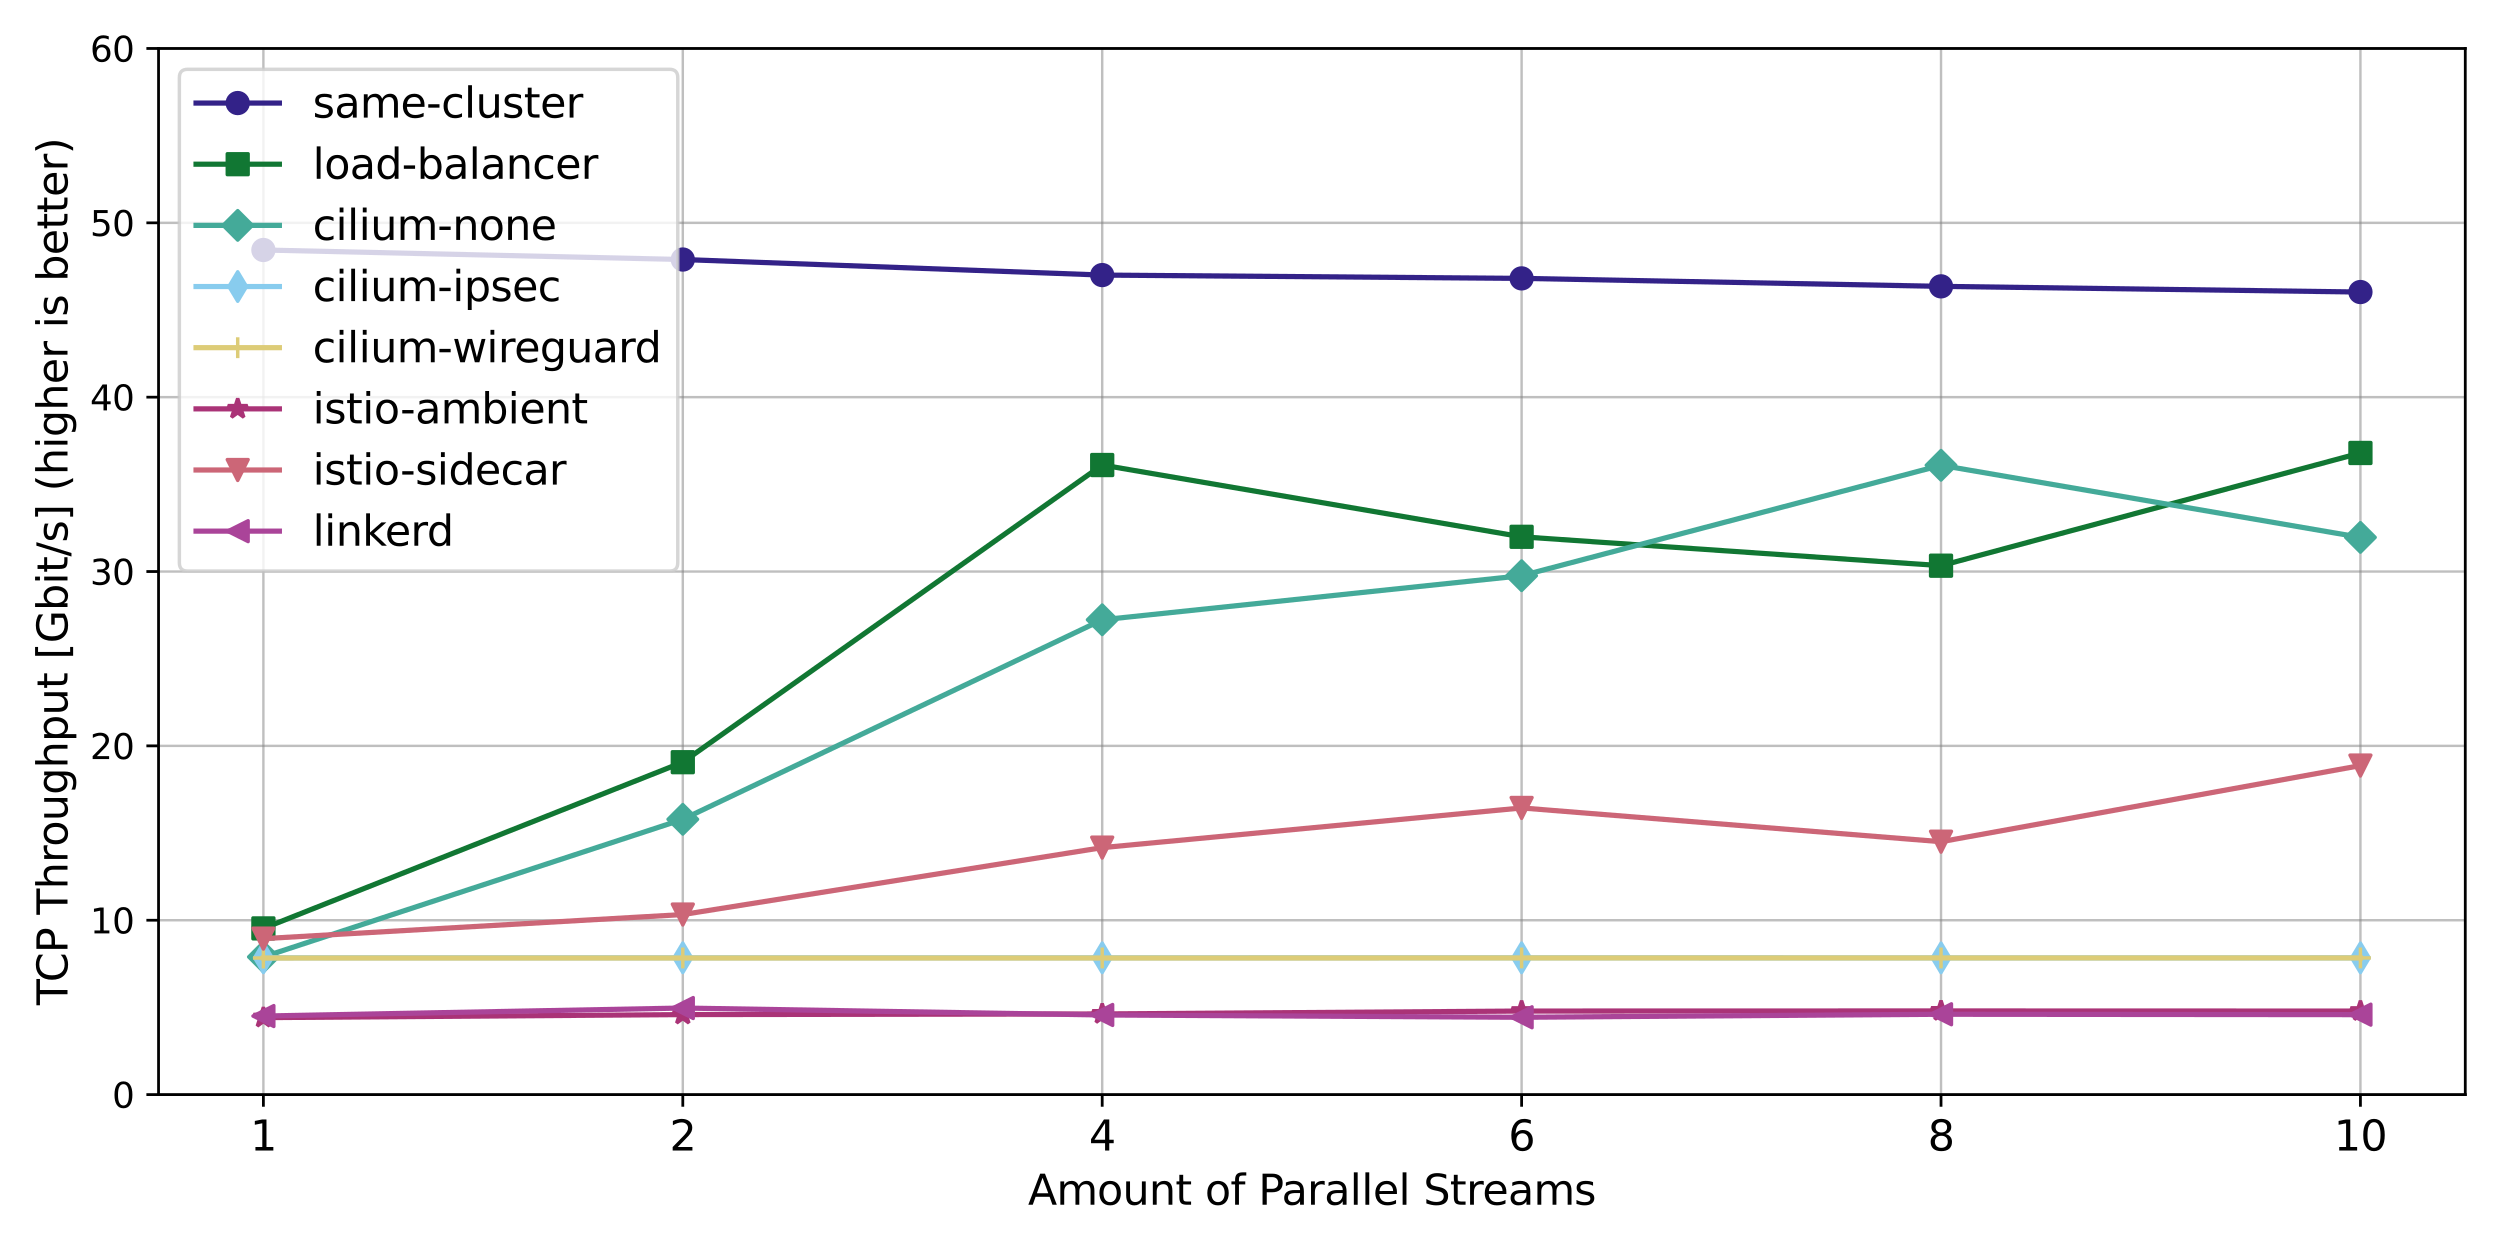 <?xml version="1.0" encoding="utf-8" standalone="no"?>
<!DOCTYPE svg PUBLIC "-//W3C//DTD SVG 1.1//EN"
  "http://www.w3.org/Graphics/SVG/1.1/DTD/svg11.dtd">
<svg xmlns:xlink="http://www.w3.org/1999/xlink" width="720pt" height="360pt" viewBox="0 0 720 360" xmlns="http://www.w3.org/2000/svg" version="1.1">
 <defs>
  <style type="text/css">*{stroke-linejoin: round; stroke-linecap: butt}</style>
 </defs>
 <g id="figure_1">
  <g id="patch_1">
   <path d="M 0 360 
L 720 360 
L 720 0 
L 0 0 
z
" style="fill: #ffffff"/>
  </g>
  <g id="axes_1">
   <g id="patch_2">
    <path d="M 45.66 315.24 
L 710 315.24 
L 710 13.96 
L 45.66 13.96 
z
" style="fill: #ffffff"/>
   </g>
   <g id="matplotlib.axis_1">
    <g id="xtick_1">
     <g id="line2d_1">
      <path d="M 75.857 315.24 
L 75.857 13.96 
" clip-path="url(#p328a8e5297)" style="fill: none; stroke: #808080; stroke-opacity: 0.5; stroke-width: 0.7; stroke-linecap: square"/>
     </g>
     <g id="line2d_2">
      <defs>
       <path id="mda19fbcdad" d="M 0 0 
L 0 3.5 
" style="stroke: #000000; stroke-width: 0.8"/>
      </defs>
      <g>
       <use xlink:href="#mda19fbcdad" x="75.857" y="315.24" style="stroke: #000000; stroke-width: 0.8"/>
      </g>
     </g>
     <g id="text_1">
      <!-- 1 -->
      <g transform="translate(72.04 331.358) scale(0.12 -0.12)">
       <defs>
        <path id="DejaVuSans-31" d="M 794 531 
L 1825 531 
L 1825 4091 
L 703 3866 
L 703 4441 
L 1819 4666 
L 2450 4666 
L 2450 531 
L 3481 531 
L 3481 0 
L 794 0 
L 794 531 
z
" transform="scale(0.016)"/>
       </defs>
       <use xlink:href="#DejaVuSans-31"/>
      </g>
     </g>
    </g>
    <g id="xtick_2">
     <g id="line2d_3">
      <path d="M 196.646 315.24 
L 196.646 13.96 
" clip-path="url(#p328a8e5297)" style="fill: none; stroke: #808080; stroke-opacity: 0.5; stroke-width: 0.7; stroke-linecap: square"/>
     </g>
     <g id="line2d_4">
      <g>
       <use xlink:href="#mda19fbcdad" x="196.646" y="315.24" style="stroke: #000000; stroke-width: 0.8"/>
      </g>
     </g>
     <g id="text_2">
      <!-- 2 -->
      <g transform="translate(192.829 331.358) scale(0.12 -0.12)">
       <defs>
        <path id="DejaVuSans-32" d="M 1228 531 
L 3431 531 
L 3431 0 
L 469 0 
L 469 531 
Q 828 903 1448 1529 
Q 2069 2156 2228 2338 
Q 2531 2678 2651 2914 
Q 2772 3150 2772 3378 
Q 2772 3750 2511 3984 
Q 2250 4219 1831 4219 
Q 1534 4219 1204 4116 
Q 875 4013 500 3803 
L 500 4441 
Q 881 4594 1212 4672 
Q 1544 4750 1819 4750 
Q 2544 4750 2975 4387 
Q 3406 4025 3406 3419 
Q 3406 3131 3298 2873 
Q 3191 2616 2906 2266 
Q 2828 2175 2409 1742 
Q 1991 1309 1228 531 
z
" transform="scale(0.016)"/>
       </defs>
       <use xlink:href="#DejaVuSans-32"/>
      </g>
     </g>
    </g>
    <g id="xtick_3">
     <g id="line2d_5">
      <path d="M 317.435 315.24 
L 317.435 13.96 
" clip-path="url(#p328a8e5297)" style="fill: none; stroke: #808080; stroke-opacity: 0.5; stroke-width: 0.7; stroke-linecap: square"/>
     </g>
     <g id="line2d_6">
      <g>
       <use xlink:href="#mda19fbcdad" x="317.435" y="315.24" style="stroke: #000000; stroke-width: 0.8"/>
      </g>
     </g>
     <g id="text_3">
      <!-- 4 -->
      <g transform="translate(313.618 331.358) scale(0.12 -0.12)">
       <defs>
        <path id="DejaVuSans-34" d="M 2419 4116 
L 825 1625 
L 2419 1625 
L 2419 4116 
z
M 2253 4666 
L 3047 4666 
L 3047 1625 
L 3713 1625 
L 3713 1100 
L 3047 1100 
L 3047 0 
L 2419 0 
L 2419 1100 
L 313 1100 
L 313 1709 
L 2253 4666 
z
" transform="scale(0.016)"/>
       </defs>
       <use xlink:href="#DejaVuSans-34"/>
      </g>
     </g>
    </g>
    <g id="xtick_4">
     <g id="line2d_7">
      <path d="M 438.225 315.24 
L 438.225 13.96 
" clip-path="url(#p328a8e5297)" style="fill: none; stroke: #808080; stroke-opacity: 0.5; stroke-width: 0.7; stroke-linecap: square"/>
     </g>
     <g id="line2d_8">
      <g>
       <use xlink:href="#mda19fbcdad" x="438.225" y="315.24" style="stroke: #000000; stroke-width: 0.8"/>
      </g>
     </g>
     <g id="text_4">
      <!-- 6 -->
      <g transform="translate(434.407 331.358) scale(0.12 -0.12)">
       <defs>
        <path id="DejaVuSans-36" d="M 2113 2584 
Q 1688 2584 1439 2293 
Q 1191 2003 1191 1497 
Q 1191 994 1439 701 
Q 1688 409 2113 409 
Q 2538 409 2786 701 
Q 3034 994 3034 1497 
Q 3034 2003 2786 2293 
Q 2538 2584 2113 2584 
z
M 3366 4563 
L 3366 3988 
Q 3128 4100 2886 4159 
Q 2644 4219 2406 4219 
Q 1781 4219 1451 3797 
Q 1122 3375 1075 2522 
Q 1259 2794 1537 2939 
Q 1816 3084 2150 3084 
Q 2853 3084 3261 2657 
Q 3669 2231 3669 1497 
Q 3669 778 3244 343 
Q 2819 -91 2113 -91 
Q 1303 -91 875 529 
Q 447 1150 447 2328 
Q 447 3434 972 4092 
Q 1497 4750 2381 4750 
Q 2619 4750 2861 4703 
Q 3103 4656 3366 4563 
z
" transform="scale(0.016)"/>
       </defs>
       <use xlink:href="#DejaVuSans-36"/>
      </g>
     </g>
    </g>
    <g id="xtick_5">
     <g id="line2d_9">
      <path d="M 559.014 315.24 
L 559.014 13.96 
" clip-path="url(#p328a8e5297)" style="fill: none; stroke: #808080; stroke-opacity: 0.5; stroke-width: 0.7; stroke-linecap: square"/>
     </g>
     <g id="line2d_10">
      <g>
       <use xlink:href="#mda19fbcdad" x="559.014" y="315.24" style="stroke: #000000; stroke-width: 0.8"/>
      </g>
     </g>
     <g id="text_5">
      <!-- 8 -->
      <g transform="translate(555.196 331.358) scale(0.12 -0.12)">
       <defs>
        <path id="DejaVuSans-38" d="M 2034 2216 
Q 1584 2216 1326 1975 
Q 1069 1734 1069 1313 
Q 1069 891 1326 650 
Q 1584 409 2034 409 
Q 2484 409 2743 651 
Q 3003 894 3003 1313 
Q 3003 1734 2745 1975 
Q 2488 2216 2034 2216 
z
M 1403 2484 
Q 997 2584 770 2862 
Q 544 3141 544 3541 
Q 544 4100 942 4425 
Q 1341 4750 2034 4750 
Q 2731 4750 3128 4425 
Q 3525 4100 3525 3541 
Q 3525 3141 3298 2862 
Q 3072 2584 2669 2484 
Q 3125 2378 3379 2068 
Q 3634 1759 3634 1313 
Q 3634 634 3220 271 
Q 2806 -91 2034 -91 
Q 1263 -91 848 271 
Q 434 634 434 1313 
Q 434 1759 690 2068 
Q 947 2378 1403 2484 
z
M 1172 3481 
Q 1172 3119 1398 2916 
Q 1625 2713 2034 2713 
Q 2441 2713 2670 2916 
Q 2900 3119 2900 3481 
Q 2900 3844 2670 4047 
Q 2441 4250 2034 4250 
Q 1625 4250 1398 4047 
Q 1172 3844 1172 3481 
z
" transform="scale(0.016)"/>
       </defs>
       <use xlink:href="#DejaVuSans-38"/>
      </g>
     </g>
    </g>
    <g id="xtick_6">
     <g id="line2d_11">
      <path d="M 679.803 315.24 
L 679.803 13.96 
" clip-path="url(#p328a8e5297)" style="fill: none; stroke: #808080; stroke-opacity: 0.5; stroke-width: 0.7; stroke-linecap: square"/>
     </g>
     <g id="line2d_12">
      <g>
       <use xlink:href="#mda19fbcdad" x="679.803" y="315.24" style="stroke: #000000; stroke-width: 0.8"/>
      </g>
     </g>
     <g id="text_6">
      <!-- 10 -->
      <g transform="translate(672.168 331.358) scale(0.12 -0.12)">
       <defs>
        <path id="DejaVuSans-30" d="M 2034 4250 
Q 1547 4250 1301 3770 
Q 1056 3291 1056 2328 
Q 1056 1369 1301 889 
Q 1547 409 2034 409 
Q 2525 409 2770 889 
Q 3016 1369 3016 2328 
Q 3016 3291 2770 3770 
Q 2525 4250 2034 4250 
z
M 2034 4750 
Q 2819 4750 3233 4129 
Q 3647 3509 3647 2328 
Q 3647 1150 3233 529 
Q 2819 -91 2034 -91 
Q 1250 -91 836 529 
Q 422 1150 422 2328 
Q 422 3509 836 4129 
Q 1250 4750 2034 4750 
z
" transform="scale(0.016)"/>
       </defs>
       <use xlink:href="#DejaVuSans-31"/>
       <use xlink:href="#DejaVuSans-30" transform="translate(63.623 0)"/>
      </g>
     </g>
    </g>
    <g id="text_7">
     <!-- Amount of Parallel Streams -->
     <g transform="translate(296.057 346.972) scale(0.12 -0.12)">
      <defs>
       <path id="DejaVuSans-41" d="M 2188 4044 
L 1331 1722 
L 3047 1722 
L 2188 4044 
z
M 1831 4666 
L 2547 4666 
L 4325 0 
L 3669 0 
L 3244 1197 
L 1141 1197 
L 716 0 
L 50 0 
L 1831 4666 
z
" transform="scale(0.016)"/>
       <path id="DejaVuSans-6d" d="M 3328 2828 
Q 3544 3216 3844 3400 
Q 4144 3584 4550 3584 
Q 5097 3584 5394 3201 
Q 5691 2819 5691 2113 
L 5691 0 
L 5113 0 
L 5113 2094 
Q 5113 2597 4934 2840 
Q 4756 3084 4391 3084 
Q 3944 3084 3684 2787 
Q 3425 2491 3425 1978 
L 3425 0 
L 2847 0 
L 2847 2094 
Q 2847 2600 2669 2842 
Q 2491 3084 2119 3084 
Q 1678 3084 1418 2786 
Q 1159 2488 1159 1978 
L 1159 0 
L 581 0 
L 581 3500 
L 1159 3500 
L 1159 2956 
Q 1356 3278 1631 3431 
Q 1906 3584 2284 3584 
Q 2666 3584 2933 3390 
Q 3200 3197 3328 2828 
z
" transform="scale(0.016)"/>
       <path id="DejaVuSans-6f" d="M 1959 3097 
Q 1497 3097 1228 2736 
Q 959 2375 959 1747 
Q 959 1119 1226 758 
Q 1494 397 1959 397 
Q 2419 397 2687 759 
Q 2956 1122 2956 1747 
Q 2956 2369 2687 2733 
Q 2419 3097 1959 3097 
z
M 1959 3584 
Q 2709 3584 3137 3096 
Q 3566 2609 3566 1747 
Q 3566 888 3137 398 
Q 2709 -91 1959 -91 
Q 1206 -91 779 398 
Q 353 888 353 1747 
Q 353 2609 779 3096 
Q 1206 3584 1959 3584 
z
" transform="scale(0.016)"/>
       <path id="DejaVuSans-75" d="M 544 1381 
L 544 3500 
L 1119 3500 
L 1119 1403 
Q 1119 906 1312 657 
Q 1506 409 1894 409 
Q 2359 409 2629 706 
Q 2900 1003 2900 1516 
L 2900 3500 
L 3475 3500 
L 3475 0 
L 2900 0 
L 2900 538 
Q 2691 219 2414 64 
Q 2138 -91 1772 -91 
Q 1169 -91 856 284 
Q 544 659 544 1381 
z
M 1991 3584 
L 1991 3584 
z
" transform="scale(0.016)"/>
       <path id="DejaVuSans-6e" d="M 3513 2113 
L 3513 0 
L 2938 0 
L 2938 2094 
Q 2938 2591 2744 2837 
Q 2550 3084 2163 3084 
Q 1697 3084 1428 2787 
Q 1159 2491 1159 1978 
L 1159 0 
L 581 0 
L 581 3500 
L 1159 3500 
L 1159 2956 
Q 1366 3272 1645 3428 
Q 1925 3584 2291 3584 
Q 2894 3584 3203 3211 
Q 3513 2838 3513 2113 
z
" transform="scale(0.016)"/>
       <path id="DejaVuSans-74" d="M 1172 4494 
L 1172 3500 
L 2356 3500 
L 2356 3053 
L 1172 3053 
L 1172 1153 
Q 1172 725 1289 603 
Q 1406 481 1766 481 
L 2356 481 
L 2356 0 
L 1766 0 
Q 1100 0 847 248 
Q 594 497 594 1153 
L 594 3053 
L 172 3053 
L 172 3500 
L 594 3500 
L 594 4494 
L 1172 4494 
z
" transform="scale(0.016)"/>
       <path id="DejaVuSans-20" transform="scale(0.016)"/>
       <path id="DejaVuSans-66" d="M 2375 4863 
L 2375 4384 
L 1825 4384 
Q 1516 4384 1395 4259 
Q 1275 4134 1275 3809 
L 1275 3500 
L 2222 3500 
L 2222 3053 
L 1275 3053 
L 1275 0 
L 697 0 
L 697 3053 
L 147 3053 
L 147 3500 
L 697 3500 
L 697 3744 
Q 697 4328 969 4595 
Q 1241 4863 1831 4863 
L 2375 4863 
z
" transform="scale(0.016)"/>
       <path id="DejaVuSans-50" d="M 1259 4147 
L 1259 2394 
L 2053 2394 
Q 2494 2394 2734 2622 
Q 2975 2850 2975 3272 
Q 2975 3691 2734 3919 
Q 2494 4147 2053 4147 
L 1259 4147 
z
M 628 4666 
L 2053 4666 
Q 2838 4666 3239 4311 
Q 3641 3956 3641 3272 
Q 3641 2581 3239 2228 
Q 2838 1875 2053 1875 
L 1259 1875 
L 1259 0 
L 628 0 
L 628 4666 
z
" transform="scale(0.016)"/>
       <path id="DejaVuSans-61" d="M 2194 1759 
Q 1497 1759 1228 1600 
Q 959 1441 959 1056 
Q 959 750 1161 570 
Q 1363 391 1709 391 
Q 2188 391 2477 730 
Q 2766 1069 2766 1631 
L 2766 1759 
L 2194 1759 
z
M 3341 1997 
L 3341 0 
L 2766 0 
L 2766 531 
Q 2569 213 2275 61 
Q 1981 -91 1556 -91 
Q 1019 -91 701 211 
Q 384 513 384 1019 
Q 384 1609 779 1909 
Q 1175 2209 1959 2209 
L 2766 2209 
L 2766 2266 
Q 2766 2663 2505 2880 
Q 2244 3097 1772 3097 
Q 1472 3097 1187 3025 
Q 903 2953 641 2809 
L 641 3341 
Q 956 3463 1253 3523 
Q 1550 3584 1831 3584 
Q 2591 3584 2966 3190 
Q 3341 2797 3341 1997 
z
" transform="scale(0.016)"/>
       <path id="DejaVuSans-72" d="M 2631 2963 
Q 2534 3019 2420 3045 
Q 2306 3072 2169 3072 
Q 1681 3072 1420 2755 
Q 1159 2438 1159 1844 
L 1159 0 
L 581 0 
L 581 3500 
L 1159 3500 
L 1159 2956 
Q 1341 3275 1631 3429 
Q 1922 3584 2338 3584 
Q 2397 3584 2469 3576 
Q 2541 3569 2628 3553 
L 2631 2963 
z
" transform="scale(0.016)"/>
       <path id="DejaVuSans-6c" d="M 603 4863 
L 1178 4863 
L 1178 0 
L 603 0 
L 603 4863 
z
" transform="scale(0.016)"/>
       <path id="DejaVuSans-65" d="M 3597 1894 
L 3597 1613 
L 953 1613 
Q 991 1019 1311 708 
Q 1631 397 2203 397 
Q 2534 397 2845 478 
Q 3156 559 3463 722 
L 3463 178 
Q 3153 47 2828 -22 
Q 2503 -91 2169 -91 
Q 1331 -91 842 396 
Q 353 884 353 1716 
Q 353 2575 817 3079 
Q 1281 3584 2069 3584 
Q 2775 3584 3186 3129 
Q 3597 2675 3597 1894 
z
M 3022 2063 
Q 3016 2534 2758 2815 
Q 2500 3097 2075 3097 
Q 1594 3097 1305 2825 
Q 1016 2553 972 2059 
L 3022 2063 
z
" transform="scale(0.016)"/>
       <path id="DejaVuSans-53" d="M 3425 4513 
L 3425 3897 
Q 3066 4069 2747 4153 
Q 2428 4238 2131 4238 
Q 1616 4238 1336 4038 
Q 1056 3838 1056 3469 
Q 1056 3159 1242 3001 
Q 1428 2844 1947 2747 
L 2328 2669 
Q 3034 2534 3370 2195 
Q 3706 1856 3706 1288 
Q 3706 609 3251 259 
Q 2797 -91 1919 -91 
Q 1588 -91 1214 -16 
Q 841 59 441 206 
L 441 856 
Q 825 641 1194 531 
Q 1563 422 1919 422 
Q 2459 422 2753 634 
Q 3047 847 3047 1241 
Q 3047 1584 2836 1778 
Q 2625 1972 2144 2069 
L 1759 2144 
Q 1053 2284 737 2584 
Q 422 2884 422 3419 
Q 422 4038 858 4394 
Q 1294 4750 2059 4750 
Q 2388 4750 2728 4690 
Q 3069 4631 3425 4513 
z
" transform="scale(0.016)"/>
       <path id="DejaVuSans-73" d="M 2834 3397 
L 2834 2853 
Q 2591 2978 2328 3040 
Q 2066 3103 1784 3103 
Q 1356 3103 1142 2972 
Q 928 2841 928 2578 
Q 928 2378 1081 2264 
Q 1234 2150 1697 2047 
L 1894 2003 
Q 2506 1872 2764 1633 
Q 3022 1394 3022 966 
Q 3022 478 2636 193 
Q 2250 -91 1575 -91 
Q 1294 -91 989 -36 
Q 684 19 347 128 
L 347 722 
Q 666 556 975 473 
Q 1284 391 1588 391 
Q 1994 391 2212 530 
Q 2431 669 2431 922 
Q 2431 1156 2273 1281 
Q 2116 1406 1581 1522 
L 1381 1569 
Q 847 1681 609 1914 
Q 372 2147 372 2553 
Q 372 3047 722 3315 
Q 1072 3584 1716 3584 
Q 2034 3584 2315 3537 
Q 2597 3491 2834 3397 
z
" transform="scale(0.016)"/>
      </defs>
      <use xlink:href="#DejaVuSans-41"/>
      <use xlink:href="#DejaVuSans-6d" transform="translate(68.408 0)"/>
      <use xlink:href="#DejaVuSans-6f" transform="translate(165.82 0)"/>
      <use xlink:href="#DejaVuSans-75" transform="translate(227.002 0)"/>
      <use xlink:href="#DejaVuSans-6e" transform="translate(290.381 0)"/>
      <use xlink:href="#DejaVuSans-74" transform="translate(353.76 0)"/>
      <use xlink:href="#DejaVuSans-20" transform="translate(392.969 0)"/>
      <use xlink:href="#DejaVuSans-6f" transform="translate(424.756 0)"/>
      <use xlink:href="#DejaVuSans-66" transform="translate(485.938 0)"/>
      <use xlink:href="#DejaVuSans-20" transform="translate(521.143 0)"/>
      <use xlink:href="#DejaVuSans-50" transform="translate(552.93 0)"/>
      <use xlink:href="#DejaVuSans-61" transform="translate(608.732 0)"/>
      <use xlink:href="#DejaVuSans-72" transform="translate(670.012 0)"/>
      <use xlink:href="#DejaVuSans-61" transform="translate(711.125 0)"/>
      <use xlink:href="#DejaVuSans-6c" transform="translate(772.404 0)"/>
      <use xlink:href="#DejaVuSans-6c" transform="translate(800.188 0)"/>
      <use xlink:href="#DejaVuSans-65" transform="translate(827.971 0)"/>
      <use xlink:href="#DejaVuSans-6c" transform="translate(889.494 0)"/>
      <use xlink:href="#DejaVuSans-20" transform="translate(917.277 0)"/>
      <use xlink:href="#DejaVuSans-53" transform="translate(949.064 0)"/>
      <use xlink:href="#DejaVuSans-74" transform="translate(1012.541 0)"/>
      <use xlink:href="#DejaVuSans-72" transform="translate(1051.75 0)"/>
      <use xlink:href="#DejaVuSans-65" transform="translate(1090.613 0)"/>
      <use xlink:href="#DejaVuSans-61" transform="translate(1152.137 0)"/>
      <use xlink:href="#DejaVuSans-6d" transform="translate(1213.416 0)"/>
      <use xlink:href="#DejaVuSans-73" transform="translate(1310.828 0)"/>
     </g>
    </g>
   </g>
   <g id="matplotlib.axis_2">
    <g id="ytick_1">
     <g id="line2d_13">
      <path d="M 45.66 315.24 
L 710 315.24 
" clip-path="url(#p328a8e5297)" style="fill: none; stroke: #808080; stroke-opacity: 0.5; stroke-width: 0.7; stroke-linecap: square"/>
     </g>
     <g id="line2d_14">
      <defs>
       <path id="m0db31128e0" d="M 0 0 
L -3.5 0 
" style="stroke: #000000; stroke-width: 0.8"/>
      </defs>
      <g>
       <use xlink:href="#m0db31128e0" x="45.66" y="315.24" style="stroke: #000000; stroke-width: 0.8"/>
      </g>
     </g>
     <g id="text_8">
      <!-- 0 -->
      <g transform="translate(32.297 319.039) scale(0.1 -0.1)">
       <use xlink:href="#DejaVuSans-30"/>
      </g>
     </g>
    </g>
    <g id="ytick_2">
     <g id="line2d_15">
      <path d="M 45.66 265.027 
L 710 265.027 
" clip-path="url(#p328a8e5297)" style="fill: none; stroke: #808080; stroke-opacity: 0.5; stroke-width: 0.7; stroke-linecap: square"/>
     </g>
     <g id="line2d_16">
      <g>
       <use xlink:href="#m0db31128e0" x="45.66" y="265.027" style="stroke: #000000; stroke-width: 0.8"/>
      </g>
     </g>
     <g id="text_9">
      <!-- 10 -->
      <g transform="translate(25.935 268.826) scale(0.1 -0.1)">
       <use xlink:href="#DejaVuSans-31"/>
       <use xlink:href="#DejaVuSans-30" transform="translate(63.623 0)"/>
      </g>
     </g>
    </g>
    <g id="ytick_3">
     <g id="line2d_17">
      <path d="M 45.66 214.813 
L 710 214.813 
" clip-path="url(#p328a8e5297)" style="fill: none; stroke: #808080; stroke-opacity: 0.5; stroke-width: 0.7; stroke-linecap: square"/>
     </g>
     <g id="line2d_18">
      <g>
       <use xlink:href="#m0db31128e0" x="45.66" y="214.813" style="stroke: #000000; stroke-width: 0.8"/>
      </g>
     </g>
     <g id="text_10">
      <!-- 20 -->
      <g transform="translate(25.935 218.613) scale(0.1 -0.1)">
       <use xlink:href="#DejaVuSans-32"/>
       <use xlink:href="#DejaVuSans-30" transform="translate(63.623 0)"/>
      </g>
     </g>
    </g>
    <g id="ytick_4">
     <g id="line2d_19">
      <path d="M 45.66 164.6 
L 710 164.6 
" clip-path="url(#p328a8e5297)" style="fill: none; stroke: #808080; stroke-opacity: 0.5; stroke-width: 0.7; stroke-linecap: square"/>
     </g>
     <g id="line2d_20">
      <g>
       <use xlink:href="#m0db31128e0" x="45.66" y="164.6" style="stroke: #000000; stroke-width: 0.8"/>
      </g>
     </g>
     <g id="text_11">
      <!-- 30 -->
      <g transform="translate(25.935 168.399) scale(0.1 -0.1)">
       <defs>
        <path id="DejaVuSans-33" d="M 2597 2516 
Q 3050 2419 3304 2112 
Q 3559 1806 3559 1356 
Q 3559 666 3084 287 
Q 2609 -91 1734 -91 
Q 1441 -91 1130 -33 
Q 819 25 488 141 
L 488 750 
Q 750 597 1062 519 
Q 1375 441 1716 441 
Q 2309 441 2620 675 
Q 2931 909 2931 1356 
Q 2931 1769 2642 2001 
Q 2353 2234 1838 2234 
L 1294 2234 
L 1294 2753 
L 1863 2753 
Q 2328 2753 2575 2939 
Q 2822 3125 2822 3475 
Q 2822 3834 2567 4026 
Q 2313 4219 1838 4219 
Q 1578 4219 1281 4162 
Q 984 4106 628 3988 
L 628 4550 
Q 988 4650 1302 4700 
Q 1616 4750 1894 4750 
Q 2613 4750 3031 4423 
Q 3450 4097 3450 3541 
Q 3450 3153 3228 2886 
Q 3006 2619 2597 2516 
z
" transform="scale(0.016)"/>
       </defs>
       <use xlink:href="#DejaVuSans-33"/>
       <use xlink:href="#DejaVuSans-30" transform="translate(63.623 0)"/>
      </g>
     </g>
    </g>
    <g id="ytick_5">
     <g id="line2d_21">
      <path d="M 45.66 114.387 
L 710 114.387 
" clip-path="url(#p328a8e5297)" style="fill: none; stroke: #808080; stroke-opacity: 0.5; stroke-width: 0.7; stroke-linecap: square"/>
     </g>
     <g id="line2d_22">
      <g>
       <use xlink:href="#m0db31128e0" x="45.66" y="114.387" style="stroke: #000000; stroke-width: 0.8"/>
      </g>
     </g>
     <g id="text_12">
      <!-- 40 -->
      <g transform="translate(25.935 118.186) scale(0.1 -0.1)">
       <use xlink:href="#DejaVuSans-34"/>
       <use xlink:href="#DejaVuSans-30" transform="translate(63.623 0)"/>
      </g>
     </g>
    </g>
    <g id="ytick_6">
     <g id="line2d_23">
      <path d="M 45.66 64.173 
L 710 64.173 
" clip-path="url(#p328a8e5297)" style="fill: none; stroke: #808080; stroke-opacity: 0.5; stroke-width: 0.7; stroke-linecap: square"/>
     </g>
     <g id="line2d_24">
      <g>
       <use xlink:href="#m0db31128e0" x="45.66" y="64.173" style="stroke: #000000; stroke-width: 0.8"/>
      </g>
     </g>
     <g id="text_13">
      <!-- 50 -->
      <g transform="translate(25.935 67.973) scale(0.1 -0.1)">
       <defs>
        <path id="DejaVuSans-35" d="M 691 4666 
L 3169 4666 
L 3169 4134 
L 1269 4134 
L 1269 2991 
Q 1406 3038 1543 3061 
Q 1681 3084 1819 3084 
Q 2600 3084 3056 2656 
Q 3513 2228 3513 1497 
Q 3513 744 3044 326 
Q 2575 -91 1722 -91 
Q 1428 -91 1123 -41 
Q 819 9 494 109 
L 494 744 
Q 775 591 1075 516 
Q 1375 441 1709 441 
Q 2250 441 2565 725 
Q 2881 1009 2881 1497 
Q 2881 1984 2565 2268 
Q 2250 2553 1709 2553 
Q 1456 2553 1204 2497 
Q 953 2441 691 2322 
L 691 4666 
z
" transform="scale(0.016)"/>
       </defs>
       <use xlink:href="#DejaVuSans-35"/>
       <use xlink:href="#DejaVuSans-30" transform="translate(63.623 0)"/>
      </g>
     </g>
    </g>
    <g id="ytick_7">
     <g id="line2d_25">
      <path d="M 45.66 13.96 
L 710 13.96 
" clip-path="url(#p328a8e5297)" style="fill: none; stroke: #808080; stroke-opacity: 0.5; stroke-width: 0.7; stroke-linecap: square"/>
     </g>
     <g id="line2d_26">
      <g>
       <use xlink:href="#m0db31128e0" x="45.66" y="13.96" style="stroke: #000000; stroke-width: 0.8"/>
      </g>
     </g>
     <g id="text_14">
      <!-- 60 -->
      <g transform="translate(25.935 17.759) scale(0.1 -0.1)">
       <use xlink:href="#DejaVuSans-36"/>
       <use xlink:href="#DejaVuSans-30" transform="translate(63.623 0)"/>
      </g>
     </g>
    </g>
    <g id="text_15">
     <!-- TCP Throughput [Gbit/s] (higher is better) -->
     <g transform="translate(19.439 289.485) rotate(-90) scale(0.12 -0.12)">
      <defs>
       <path id="DejaVuSans-54" d="M -19 4666 
L 3928 4666 
L 3928 4134 
L 2272 4134 
L 2272 0 
L 1638 0 
L 1638 4134 
L -19 4134 
L -19 4666 
z
" transform="scale(0.016)"/>
       <path id="DejaVuSans-43" d="M 4122 4306 
L 4122 3641 
Q 3803 3938 3442 4084 
Q 3081 4231 2675 4231 
Q 1875 4231 1450 3742 
Q 1025 3253 1025 2328 
Q 1025 1406 1450 917 
Q 1875 428 2675 428 
Q 3081 428 3442 575 
Q 3803 722 4122 1019 
L 4122 359 
Q 3791 134 3420 21 
Q 3050 -91 2638 -91 
Q 1578 -91 968 557 
Q 359 1206 359 2328 
Q 359 3453 968 4101 
Q 1578 4750 2638 4750 
Q 3056 4750 3426 4639 
Q 3797 4528 4122 4306 
z
" transform="scale(0.016)"/>
       <path id="DejaVuSans-68" d="M 3513 2113 
L 3513 0 
L 2938 0 
L 2938 2094 
Q 2938 2591 2744 2837 
Q 2550 3084 2163 3084 
Q 1697 3084 1428 2787 
Q 1159 2491 1159 1978 
L 1159 0 
L 581 0 
L 581 4863 
L 1159 4863 
L 1159 2956 
Q 1366 3272 1645 3428 
Q 1925 3584 2291 3584 
Q 2894 3584 3203 3211 
Q 3513 2838 3513 2113 
z
" transform="scale(0.016)"/>
       <path id="DejaVuSans-67" d="M 2906 1791 
Q 2906 2416 2648 2759 
Q 2391 3103 1925 3103 
Q 1463 3103 1205 2759 
Q 947 2416 947 1791 
Q 947 1169 1205 825 
Q 1463 481 1925 481 
Q 2391 481 2648 825 
Q 2906 1169 2906 1791 
z
M 3481 434 
Q 3481 -459 3084 -895 
Q 2688 -1331 1869 -1331 
Q 1566 -1331 1297 -1286 
Q 1028 -1241 775 -1147 
L 775 -588 
Q 1028 -725 1275 -790 
Q 1522 -856 1778 -856 
Q 2344 -856 2625 -561 
Q 2906 -266 2906 331 
L 2906 616 
Q 2728 306 2450 153 
Q 2172 0 1784 0 
Q 1141 0 747 490 
Q 353 981 353 1791 
Q 353 2603 747 3093 
Q 1141 3584 1784 3584 
Q 2172 3584 2450 3431 
Q 2728 3278 2906 2969 
L 2906 3500 
L 3481 3500 
L 3481 434 
z
" transform="scale(0.016)"/>
       <path id="DejaVuSans-70" d="M 1159 525 
L 1159 -1331 
L 581 -1331 
L 581 3500 
L 1159 3500 
L 1159 2969 
Q 1341 3281 1617 3432 
Q 1894 3584 2278 3584 
Q 2916 3584 3314 3078 
Q 3713 2572 3713 1747 
Q 3713 922 3314 415 
Q 2916 -91 2278 -91 
Q 1894 -91 1617 61 
Q 1341 213 1159 525 
z
M 3116 1747 
Q 3116 2381 2855 2742 
Q 2594 3103 2138 3103 
Q 1681 3103 1420 2742 
Q 1159 2381 1159 1747 
Q 1159 1113 1420 752 
Q 1681 391 2138 391 
Q 2594 391 2855 752 
Q 3116 1113 3116 1747 
z
" transform="scale(0.016)"/>
       <path id="DejaVuSans-5b" d="M 550 4863 
L 1875 4863 
L 1875 4416 
L 1125 4416 
L 1125 -397 
L 1875 -397 
L 1875 -844 
L 550 -844 
L 550 4863 
z
" transform="scale(0.016)"/>
       <path id="DejaVuSans-47" d="M 3809 666 
L 3809 1919 
L 2778 1919 
L 2778 2438 
L 4434 2438 
L 4434 434 
Q 4069 175 3628 42 
Q 3188 -91 2688 -91 
Q 1594 -91 976 548 
Q 359 1188 359 2328 
Q 359 3472 976 4111 
Q 1594 4750 2688 4750 
Q 3144 4750 3555 4637 
Q 3966 4525 4313 4306 
L 4313 3634 
Q 3963 3931 3569 4081 
Q 3175 4231 2741 4231 
Q 1884 4231 1454 3753 
Q 1025 3275 1025 2328 
Q 1025 1384 1454 906 
Q 1884 428 2741 428 
Q 3075 428 3337 486 
Q 3600 544 3809 666 
z
" transform="scale(0.016)"/>
       <path id="DejaVuSans-62" d="M 3116 1747 
Q 3116 2381 2855 2742 
Q 2594 3103 2138 3103 
Q 1681 3103 1420 2742 
Q 1159 2381 1159 1747 
Q 1159 1113 1420 752 
Q 1681 391 2138 391 
Q 2594 391 2855 752 
Q 3116 1113 3116 1747 
z
M 1159 2969 
Q 1341 3281 1617 3432 
Q 1894 3584 2278 3584 
Q 2916 3584 3314 3078 
Q 3713 2572 3713 1747 
Q 3713 922 3314 415 
Q 2916 -91 2278 -91 
Q 1894 -91 1617 61 
Q 1341 213 1159 525 
L 1159 0 
L 581 0 
L 581 4863 
L 1159 4863 
L 1159 2969 
z
" transform="scale(0.016)"/>
       <path id="DejaVuSans-69" d="M 603 3500 
L 1178 3500 
L 1178 0 
L 603 0 
L 603 3500 
z
M 603 4863 
L 1178 4863 
L 1178 4134 
L 603 4134 
L 603 4863 
z
" transform="scale(0.016)"/>
       <path id="DejaVuSans-2f" d="M 1625 4666 
L 2156 4666 
L 531 -594 
L 0 -594 
L 1625 4666 
z
" transform="scale(0.016)"/>
       <path id="DejaVuSans-5d" d="M 1947 4863 
L 1947 -844 
L 622 -844 
L 622 -397 
L 1369 -397 
L 1369 4416 
L 622 4416 
L 622 4863 
L 1947 4863 
z
" transform="scale(0.016)"/>
       <path id="DejaVuSans-28" d="M 1984 4856 
Q 1566 4138 1362 3434 
Q 1159 2731 1159 2009 
Q 1159 1288 1364 580 
Q 1569 -128 1984 -844 
L 1484 -844 
Q 1016 -109 783 600 
Q 550 1309 550 2009 
Q 550 2706 781 3412 
Q 1013 4119 1484 4856 
L 1984 4856 
z
" transform="scale(0.016)"/>
       <path id="DejaVuSans-29" d="M 513 4856 
L 1013 4856 
Q 1481 4119 1714 3412 
Q 1947 2706 1947 2009 
Q 1947 1309 1714 600 
Q 1481 -109 1013 -844 
L 513 -844 
Q 928 -128 1133 580 
Q 1338 1288 1338 2009 
Q 1338 2731 1133 3434 
Q 928 4138 513 4856 
z
" transform="scale(0.016)"/>
      </defs>
      <use xlink:href="#DejaVuSans-54"/>
      <use xlink:href="#DejaVuSans-43" transform="translate(55.209 0)"/>
      <use xlink:href="#DejaVuSans-50" transform="translate(125.033 0)"/>
      <use xlink:href="#DejaVuSans-20" transform="translate(185.336 0)"/>
      <use xlink:href="#DejaVuSans-54" transform="translate(217.123 0)"/>
      <use xlink:href="#DejaVuSans-68" transform="translate(278.207 0)"/>
      <use xlink:href="#DejaVuSans-72" transform="translate(341.586 0)"/>
      <use xlink:href="#DejaVuSans-6f" transform="translate(380.449 0)"/>
      <use xlink:href="#DejaVuSans-75" transform="translate(441.631 0)"/>
      <use xlink:href="#DejaVuSans-67" transform="translate(505.01 0)"/>
      <use xlink:href="#DejaVuSans-68" transform="translate(568.486 0)"/>
      <use xlink:href="#DejaVuSans-70" transform="translate(631.865 0)"/>
      <use xlink:href="#DejaVuSans-75" transform="translate(695.342 0)"/>
      <use xlink:href="#DejaVuSans-74" transform="translate(758.721 0)"/>
      <use xlink:href="#DejaVuSans-20" transform="translate(797.93 0)"/>
      <use xlink:href="#DejaVuSans-5b" transform="translate(829.717 0)"/>
      <use xlink:href="#DejaVuSans-47" transform="translate(868.73 0)"/>
      <use xlink:href="#DejaVuSans-62" transform="translate(946.221 0)"/>
      <use xlink:href="#DejaVuSans-69" transform="translate(1009.697 0)"/>
      <use xlink:href="#DejaVuSans-74" transform="translate(1037.48 0)"/>
      <use xlink:href="#DejaVuSans-2f" transform="translate(1076.689 0)"/>
      <use xlink:href="#DejaVuSans-73" transform="translate(1110.381 0)"/>
      <use xlink:href="#DejaVuSans-5d" transform="translate(1162.48 0)"/>
      <use xlink:href="#DejaVuSans-20" transform="translate(1201.494 0)"/>
      <use xlink:href="#DejaVuSans-28" transform="translate(1233.281 0)"/>
      <use xlink:href="#DejaVuSans-68" transform="translate(1272.295 0)"/>
      <use xlink:href="#DejaVuSans-69" transform="translate(1335.674 0)"/>
      <use xlink:href="#DejaVuSans-67" transform="translate(1363.457 0)"/>
      <use xlink:href="#DejaVuSans-68" transform="translate(1426.934 0)"/>
      <use xlink:href="#DejaVuSans-65" transform="translate(1490.312 0)"/>
      <use xlink:href="#DejaVuSans-72" transform="translate(1551.836 0)"/>
      <use xlink:href="#DejaVuSans-20" transform="translate(1592.949 0)"/>
      <use xlink:href="#DejaVuSans-69" transform="translate(1624.736 0)"/>
      <use xlink:href="#DejaVuSans-73" transform="translate(1652.52 0)"/>
      <use xlink:href="#DejaVuSans-20" transform="translate(1704.619 0)"/>
      <use xlink:href="#DejaVuSans-62" transform="translate(1736.406 0)"/>
      <use xlink:href="#DejaVuSans-65" transform="translate(1799.883 0)"/>
      <use xlink:href="#DejaVuSans-74" transform="translate(1861.406 0)"/>
      <use xlink:href="#DejaVuSans-74" transform="translate(1900.615 0)"/>
      <use xlink:href="#DejaVuSans-65" transform="translate(1939.824 0)"/>
      <use xlink:href="#DejaVuSans-72" transform="translate(2001.348 0)"/>
      <use xlink:href="#DejaVuSans-29" transform="translate(2042.461 0)"/>
     </g>
    </g>
   </g>
   <g id="line2d_27">
    <path d="M 75.857 71.998 
L 196.646 74.745 
L 317.435 79.222 
L 438.225 80.175 
L 559.014 82.469 
L 679.803 84.106 
" clip-path="url(#p328a8e5297)" style="fill: none; stroke: #332288; stroke-width: 1.5; stroke-linecap: square"/>
    <defs>
     <path id="m94047df19d" d="M 0 3 
C 0.796 3 1.559 2.684 2.121 2.121 
C 2.684 1.559 3 0.796 3 0 
C 3 -0.796 2.684 -1.559 2.121 -2.121 
C 1.559 -2.684 0.796 -3 0 -3 
C -0.796 -3 -1.559 -2.684 -2.121 -2.121 
C -2.684 -1.559 -3 -0.796 -3 0 
C -3 0.796 -2.684 1.559 -2.121 2.121 
C -1.559 2.684 -0.796 3 0 3 
z
" style="stroke: #332288"/>
    </defs>
    <g clip-path="url(#p328a8e5297)">
     <use xlink:href="#m94047df19d" x="75.857" y="71.998" style="fill: #332288; stroke: #332288"/>
     <use xlink:href="#m94047df19d" x="196.646" y="74.745" style="fill: #332288; stroke: #332288"/>
     <use xlink:href="#m94047df19d" x="317.435" y="79.222" style="fill: #332288; stroke: #332288"/>
     <use xlink:href="#m94047df19d" x="438.225" y="80.175" style="fill: #332288; stroke: #332288"/>
     <use xlink:href="#m94047df19d" x="559.014" y="82.469" style="fill: #332288; stroke: #332288"/>
     <use xlink:href="#m94047df19d" x="679.803" y="84.106" style="fill: #332288; stroke: #332288"/>
    </g>
   </g>
   <g id="line2d_28">
    <path d="M 75.857 267.375 
L 196.646 219.511 
L 317.435 133.925 
L 438.225 154.602 
L 559.014 162.917 
L 679.803 130.459 
" clip-path="url(#p328a8e5297)" style="fill: none; stroke: #117733; stroke-width: 1.5; stroke-linecap: square"/>
    <defs>
     <path id="m1fb3b94f9b" d="M -3 3 
L 3 3 
L 3 -3 
L -3 -3 
z
" style="stroke: #117733; stroke-linejoin: miter"/>
    </defs>
    <g clip-path="url(#p328a8e5297)">
     <use xlink:href="#m1fb3b94f9b" x="75.857" y="267.375" style="fill: #117733; stroke: #117733; stroke-linejoin: miter"/>
     <use xlink:href="#m1fb3b94f9b" x="196.646" y="219.511" style="fill: #117733; stroke: #117733; stroke-linejoin: miter"/>
     <use xlink:href="#m1fb3b94f9b" x="317.435" y="133.925" style="fill: #117733; stroke: #117733; stroke-linejoin: miter"/>
     <use xlink:href="#m1fb3b94f9b" x="438.225" y="154.602" style="fill: #117733; stroke: #117733; stroke-linejoin: miter"/>
     <use xlink:href="#m1fb3b94f9b" x="559.014" y="162.917" style="fill: #117733; stroke: #117733; stroke-linejoin: miter"/>
     <use xlink:href="#m1fb3b94f9b" x="679.803" y="130.459" style="fill: #117733; stroke: #117733; stroke-linejoin: miter"/>
    </g>
   </g>
   <g id="line2d_29">
    <path d="M 75.857 275.594 
L 196.646 235.96 
L 317.435 178.494 
L 438.225 165.803 
L 559.014 134.004 
L 679.803 154.767 
" clip-path="url(#p328a8e5297)" style="fill: none; stroke: #44aa99; stroke-width: 1.5; stroke-linecap: square"/>
    <defs>
     <path id="mabad66c999" d="M -0 4.243 
L 4.243 0 
L 0 -4.243 
L -4.243 -0 
z
" style="stroke: #44aa99; stroke-linejoin: miter"/>
    </defs>
    <g clip-path="url(#p328a8e5297)">
     <use xlink:href="#mabad66c999" x="75.857" y="275.594" style="fill: #44aa99; stroke: #44aa99; stroke-linejoin: miter"/>
     <use xlink:href="#mabad66c999" x="196.646" y="235.96" style="fill: #44aa99; stroke: #44aa99; stroke-linejoin: miter"/>
     <use xlink:href="#mabad66c999" x="317.435" y="178.494" style="fill: #44aa99; stroke: #44aa99; stroke-linejoin: miter"/>
     <use xlink:href="#mabad66c999" x="438.225" y="165.803" style="fill: #44aa99; stroke: #44aa99; stroke-linejoin: miter"/>
     <use xlink:href="#mabad66c999" x="559.014" y="134.004" style="fill: #44aa99; stroke: #44aa99; stroke-linejoin: miter"/>
     <use xlink:href="#mabad66c999" x="679.803" y="154.767" style="fill: #44aa99; stroke: #44aa99; stroke-linejoin: miter"/>
    </g>
   </g>
   <g id="line2d_30">
    <path d="M 75.857 275.843 
L 196.646 275.841 
L 317.435 275.842 
L 438.225 275.848 
L 559.014 275.863 
L 679.803 275.857 
" clip-path="url(#p328a8e5297)" style="fill: none; stroke: #88ccee; stroke-width: 1.5; stroke-linecap: square"/>
    <defs>
     <path id="mbc23e3d567" d="M -0 4.243 
L 2.546 0 
L 0 -4.243 
L -2.546 -0 
z
" style="stroke: #88ccee; stroke-linejoin: miter"/>
    </defs>
    <g clip-path="url(#p328a8e5297)">
     <use xlink:href="#mbc23e3d567" x="75.857" y="275.843" style="fill: #88ccee; stroke: #88ccee; stroke-linejoin: miter"/>
     <use xlink:href="#mbc23e3d567" x="196.646" y="275.841" style="fill: #88ccee; stroke: #88ccee; stroke-linejoin: miter"/>
     <use xlink:href="#mbc23e3d567" x="317.435" y="275.842" style="fill: #88ccee; stroke: #88ccee; stroke-linejoin: miter"/>
     <use xlink:href="#mbc23e3d567" x="438.225" y="275.848" style="fill: #88ccee; stroke: #88ccee; stroke-linejoin: miter"/>
     <use xlink:href="#mbc23e3d567" x="559.014" y="275.863" style="fill: #88ccee; stroke: #88ccee; stroke-linejoin: miter"/>
     <use xlink:href="#mbc23e3d567" x="679.803" y="275.857" style="fill: #88ccee; stroke: #88ccee; stroke-linejoin: miter"/>
    </g>
   </g>
   <g id="line2d_31">
    <path d="M 75.857 275.913 
L 196.646 275.899 
L 317.435 275.899 
L 438.225 275.889 
L 559.014 275.891 
L 679.803 275.887 
" clip-path="url(#p328a8e5297)" style="fill: none; stroke: #ddcc77; stroke-width: 1.5; stroke-linecap: square"/>
    <defs>
     <path id="m5f867f5c4a" d="M -3 0 
L 3 0 
M 0 3 
L 0 -3 
" style="stroke: #ddcc77"/>
    </defs>
    <g clip-path="url(#p328a8e5297)">
     <use xlink:href="#m5f867f5c4a" x="75.857" y="275.913" style="fill: #ddcc77; stroke: #ddcc77"/>
     <use xlink:href="#m5f867f5c4a" x="196.646" y="275.899" style="fill: #ddcc77; stroke: #ddcc77"/>
     <use xlink:href="#m5f867f5c4a" x="317.435" y="275.899" style="fill: #ddcc77; stroke: #ddcc77"/>
     <use xlink:href="#m5f867f5c4a" x="438.225" y="275.889" style="fill: #ddcc77; stroke: #ddcc77"/>
     <use xlink:href="#m5f867f5c4a" x="559.014" y="275.891" style="fill: #ddcc77; stroke: #ddcc77"/>
     <use xlink:href="#m5f867f5c4a" x="679.803" y="275.887" style="fill: #ddcc77; stroke: #ddcc77"/>
    </g>
   </g>
   <g id="line2d_32">
    <path d="M 75.857 293.079 
L 196.646 292.201 
L 317.435 292.017 
L 438.225 291.184 
L 559.014 291.152 
L 679.803 291.191 
" clip-path="url(#p328a8e5297)" style="fill: none; stroke: #aa3377; stroke-width: 1.5; stroke-linecap: square"/>
    <defs>
     <path id="mca11296526" d="M 0 -3 
L -0.674 -0.927 
L -2.853 -0.927 
L -1.09 0.354 
L -1.763 2.427 
L -0 1.146 
L 1.763 2.427 
L 1.09 0.354 
L 2.853 -0.927 
L 0.674 -0.927 
z
" style="stroke: #aa3377; stroke-linejoin: bevel"/>
    </defs>
    <g clip-path="url(#p328a8e5297)">
     <use xlink:href="#mca11296526" x="75.857" y="293.079" style="fill: #aa3377; stroke: #aa3377; stroke-linejoin: bevel"/>
     <use xlink:href="#mca11296526" x="196.646" y="292.201" style="fill: #aa3377; stroke: #aa3377; stroke-linejoin: bevel"/>
     <use xlink:href="#mca11296526" x="317.435" y="292.017" style="fill: #aa3377; stroke: #aa3377; stroke-linejoin: bevel"/>
     <use xlink:href="#mca11296526" x="438.225" y="291.184" style="fill: #aa3377; stroke: #aa3377; stroke-linejoin: bevel"/>
     <use xlink:href="#mca11296526" x="559.014" y="291.152" style="fill: #aa3377; stroke: #aa3377; stroke-linejoin: bevel"/>
     <use xlink:href="#mca11296526" x="679.803" y="291.191" style="fill: #aa3377; stroke: #aa3377; stroke-linejoin: bevel"/>
    </g>
   </g>
   <g id="line2d_33">
    <path d="M 75.857 270.322 
L 196.646 263.39 
L 317.435 244.116 
L 438.225 232.687 
L 559.014 242.413 
L 679.803 220.486 
" clip-path="url(#p328a8e5297)" style="fill: none; stroke: #cc6677; stroke-width: 1.5; stroke-linecap: square"/>
    <defs>
     <path id="m400665043b" d="M -0 3 
L 3 -3 
L -3 -3 
z
" style="stroke: #cc6677; stroke-linejoin: miter"/>
    </defs>
    <g clip-path="url(#p328a8e5297)">
     <use xlink:href="#m400665043b" x="75.857" y="270.322" style="fill: #cc6677; stroke: #cc6677; stroke-linejoin: miter"/>
     <use xlink:href="#m400665043b" x="196.646" y="263.39" style="fill: #cc6677; stroke: #cc6677; stroke-linejoin: miter"/>
     <use xlink:href="#m400665043b" x="317.435" y="244.116" style="fill: #cc6677; stroke: #cc6677; stroke-linejoin: miter"/>
     <use xlink:href="#m400665043b" x="438.225" y="232.687" style="fill: #cc6677; stroke: #cc6677; stroke-linejoin: miter"/>
     <use xlink:href="#m400665043b" x="559.014" y="242.413" style="fill: #cc6677; stroke: #cc6677; stroke-linejoin: miter"/>
     <use xlink:href="#m400665043b" x="679.803" y="220.486" style="fill: #cc6677; stroke: #cc6677; stroke-linejoin: miter"/>
    </g>
   </g>
   <g id="line2d_34">
    <path d="M 75.857 292.62 
L 196.646 290.314 
L 317.435 292.311 
L 438.225 292.977 
L 559.014 292.109 
L 679.803 292.218 
" clip-path="url(#p328a8e5297)" style="fill: none; stroke: #aa4499; stroke-width: 1.5; stroke-linecap: square"/>
    <defs>
     <path id="m4b67582ee3" d="M -3 -0 
L 3 3 
L 3 -3 
z
" style="stroke: #aa4499; stroke-linejoin: miter"/>
    </defs>
    <g clip-path="url(#p328a8e5297)">
     <use xlink:href="#m4b67582ee3" x="75.857" y="292.62" style="fill: #aa4499; stroke: #aa4499; stroke-linejoin: miter"/>
     <use xlink:href="#m4b67582ee3" x="196.646" y="290.314" style="fill: #aa4499; stroke: #aa4499; stroke-linejoin: miter"/>
     <use xlink:href="#m4b67582ee3" x="317.435" y="292.311" style="fill: #aa4499; stroke: #aa4499; stroke-linejoin: miter"/>
     <use xlink:href="#m4b67582ee3" x="438.225" y="292.977" style="fill: #aa4499; stroke: #aa4499; stroke-linejoin: miter"/>
     <use xlink:href="#m4b67582ee3" x="559.014" y="292.109" style="fill: #aa4499; stroke: #aa4499; stroke-linejoin: miter"/>
     <use xlink:href="#m4b67582ee3" x="679.803" y="292.218" style="fill: #aa4499; stroke: #aa4499; stroke-linejoin: miter"/>
    </g>
   </g>
   <g id="patch_3">
    <path d="M 45.66 315.24 
L 45.66 13.96 
" style="fill: none; stroke: #000000; stroke-width: 0.8; stroke-linejoin: miter; stroke-linecap: square"/>
   </g>
   <g id="patch_4">
    <path d="M 710 315.24 
L 710 13.96 
" style="fill: none; stroke: #000000; stroke-width: 0.8; stroke-linejoin: miter; stroke-linecap: square"/>
   </g>
   <g id="patch_5">
    <path d="M 45.66 315.24 
L 710 315.24 
" style="fill: none; stroke: #000000; stroke-width: 0.8; stroke-linejoin: miter; stroke-linecap: square"/>
   </g>
   <g id="patch_6">
    <path d="M 45.66 13.96 
L 710 13.96 
" style="fill: none; stroke: #000000; stroke-width: 0.8; stroke-linejoin: miter; stroke-linecap: square"/>
   </g>
   <g id="legend_1">
    <g id="patch_7">
     <path d="M 54.06 164.47 
L 192.795 164.47 
Q 195.195 164.47 195.195 162.07 
L 195.195 22.36 
Q 195.195 19.96 192.795 19.96 
L 54.06 19.96 
Q 51.66 19.96 51.66 22.36 
L 51.66 162.07 
Q 51.66 164.47 54.06 164.47 
z
" style="fill: #ffffff; opacity: 0.8; stroke: #cccccc; stroke-linejoin: miter"/>
    </g>
    <g id="line2d_35">
     <path d="M 56.46 29.678 
L 68.46 29.678 
L 80.46 29.678 
" style="fill: none; stroke: #332288; stroke-width: 1.5; stroke-linecap: square"/>
     <g>
      <use xlink:href="#m94047df19d" x="68.46" y="29.678" style="fill: #332288; stroke: #332288"/>
     </g>
    </g>
    <g id="text_16">
     <!-- same-cluster -->
     <g transform="translate(90.06 33.878) scale(0.12 -0.12)">
      <defs>
       <path id="DejaVuSans-2d" d="M 313 2009 
L 1997 2009 
L 1997 1497 
L 313 1497 
L 313 2009 
z
" transform="scale(0.016)"/>
       <path id="DejaVuSans-63" d="M 3122 3366 
L 3122 2828 
Q 2878 2963 2633 3030 
Q 2388 3097 2138 3097 
Q 1578 3097 1268 2742 
Q 959 2388 959 1747 
Q 959 1106 1268 751 
Q 1578 397 2138 397 
Q 2388 397 2633 464 
Q 2878 531 3122 666 
L 3122 134 
Q 2881 22 2623 -34 
Q 2366 -91 2075 -91 
Q 1284 -91 818 406 
Q 353 903 353 1747 
Q 353 2603 823 3093 
Q 1294 3584 2113 3584 
Q 2378 3584 2631 3529 
Q 2884 3475 3122 3366 
z
" transform="scale(0.016)"/>
      </defs>
      <use xlink:href="#DejaVuSans-73"/>
      <use xlink:href="#DejaVuSans-61" transform="translate(52.1 0)"/>
      <use xlink:href="#DejaVuSans-6d" transform="translate(113.379 0)"/>
      <use xlink:href="#DejaVuSans-65" transform="translate(210.791 0)"/>
      <use xlink:href="#DejaVuSans-2d" transform="translate(272.314 0)"/>
      <use xlink:href="#DejaVuSans-63" transform="translate(308.398 0)"/>
      <use xlink:href="#DejaVuSans-6c" transform="translate(363.379 0)"/>
      <use xlink:href="#DejaVuSans-75" transform="translate(391.162 0)"/>
      <use xlink:href="#DejaVuSans-73" transform="translate(454.541 0)"/>
      <use xlink:href="#DejaVuSans-74" transform="translate(506.641 0)"/>
      <use xlink:href="#DejaVuSans-65" transform="translate(545.85 0)"/>
      <use xlink:href="#DejaVuSans-72" transform="translate(607.373 0)"/>
     </g>
    </g>
    <g id="line2d_36">
     <path d="M 56.46 47.292 
L 68.46 47.292 
L 80.46 47.292 
" style="fill: none; stroke: #117733; stroke-width: 1.5; stroke-linecap: square"/>
     <g>
      <use xlink:href="#m1fb3b94f9b" x="68.46" y="47.292" style="fill: #117733; stroke: #117733; stroke-linejoin: miter"/>
     </g>
    </g>
    <g id="text_17">
     <!-- load-balancer -->
     <g transform="translate(90.06 51.492) scale(0.12 -0.12)">
      <defs>
       <path id="DejaVuSans-64" d="M 2906 2969 
L 2906 4863 
L 3481 4863 
L 3481 0 
L 2906 0 
L 2906 525 
Q 2725 213 2448 61 
Q 2172 -91 1784 -91 
Q 1150 -91 751 415 
Q 353 922 353 1747 
Q 353 2572 751 3078 
Q 1150 3584 1784 3584 
Q 2172 3584 2448 3432 
Q 2725 3281 2906 2969 
z
M 947 1747 
Q 947 1113 1208 752 
Q 1469 391 1925 391 
Q 2381 391 2643 752 
Q 2906 1113 2906 1747 
Q 2906 2381 2643 2742 
Q 2381 3103 1925 3103 
Q 1469 3103 1208 2742 
Q 947 2381 947 1747 
z
" transform="scale(0.016)"/>
      </defs>
      <use xlink:href="#DejaVuSans-6c"/>
      <use xlink:href="#DejaVuSans-6f" transform="translate(27.783 0)"/>
      <use xlink:href="#DejaVuSans-61" transform="translate(88.965 0)"/>
      <use xlink:href="#DejaVuSans-64" transform="translate(150.244 0)"/>
      <use xlink:href="#DejaVuSans-2d" transform="translate(213.721 0)"/>
      <use xlink:href="#DejaVuSans-62" transform="translate(249.805 0)"/>
      <use xlink:href="#DejaVuSans-61" transform="translate(313.281 0)"/>
      <use xlink:href="#DejaVuSans-6c" transform="translate(374.561 0)"/>
      <use xlink:href="#DejaVuSans-61" transform="translate(402.344 0)"/>
      <use xlink:href="#DejaVuSans-6e" transform="translate(463.623 0)"/>
      <use xlink:href="#DejaVuSans-63" transform="translate(527.002 0)"/>
      <use xlink:href="#DejaVuSans-65" transform="translate(581.982 0)"/>
      <use xlink:href="#DejaVuSans-72" transform="translate(643.506 0)"/>
     </g>
    </g>
    <g id="line2d_37">
     <path d="M 56.46 64.906 
L 68.46 64.906 
L 80.46 64.906 
" style="fill: none; stroke: #44aa99; stroke-width: 1.5; stroke-linecap: square"/>
     <g>
      <use xlink:href="#mabad66c999" x="68.46" y="64.906" style="fill: #44aa99; stroke: #44aa99; stroke-linejoin: miter"/>
     </g>
    </g>
    <g id="text_18">
     <!-- cilium-none -->
     <g transform="translate(90.06 69.106) scale(0.12 -0.12)">
      <use xlink:href="#DejaVuSans-63"/>
      <use xlink:href="#DejaVuSans-69" transform="translate(54.98 0)"/>
      <use xlink:href="#DejaVuSans-6c" transform="translate(82.764 0)"/>
      <use xlink:href="#DejaVuSans-69" transform="translate(110.547 0)"/>
      <use xlink:href="#DejaVuSans-75" transform="translate(138.33 0)"/>
      <use xlink:href="#DejaVuSans-6d" transform="translate(201.709 0)"/>
      <use xlink:href="#DejaVuSans-2d" transform="translate(299.121 0)"/>
      <use xlink:href="#DejaVuSans-6e" transform="translate(335.205 0)"/>
      <use xlink:href="#DejaVuSans-6f" transform="translate(398.584 0)"/>
      <use xlink:href="#DejaVuSans-6e" transform="translate(459.766 0)"/>
      <use xlink:href="#DejaVuSans-65" transform="translate(523.145 0)"/>
     </g>
    </g>
    <g id="line2d_38">
     <path d="M 56.46 82.519 
L 68.46 82.519 
L 80.46 82.519 
" style="fill: none; stroke: #88ccee; stroke-width: 1.5; stroke-linecap: square"/>
     <g>
      <use xlink:href="#mbc23e3d567" x="68.46" y="82.519" style="fill: #88ccee; stroke: #88ccee; stroke-linejoin: miter"/>
     </g>
    </g>
    <g id="text_19">
     <!-- cilium-ipsec -->
     <g transform="translate(90.06 86.719) scale(0.12 -0.12)">
      <use xlink:href="#DejaVuSans-63"/>
      <use xlink:href="#DejaVuSans-69" transform="translate(54.98 0)"/>
      <use xlink:href="#DejaVuSans-6c" transform="translate(82.764 0)"/>
      <use xlink:href="#DejaVuSans-69" transform="translate(110.547 0)"/>
      <use xlink:href="#DejaVuSans-75" transform="translate(138.33 0)"/>
      <use xlink:href="#DejaVuSans-6d" transform="translate(201.709 0)"/>
      <use xlink:href="#DejaVuSans-2d" transform="translate(299.121 0)"/>
      <use xlink:href="#DejaVuSans-69" transform="translate(335.205 0)"/>
      <use xlink:href="#DejaVuSans-70" transform="translate(362.988 0)"/>
      <use xlink:href="#DejaVuSans-73" transform="translate(426.465 0)"/>
      <use xlink:href="#DejaVuSans-65" transform="translate(478.564 0)"/>
      <use xlink:href="#DejaVuSans-63" transform="translate(540.088 0)"/>
     </g>
    </g>
    <g id="line2d_39">
     <path d="M 56.46 100.133 
L 68.46 100.133 
L 80.46 100.133 
" style="fill: none; stroke: #ddcc77; stroke-width: 1.5; stroke-linecap: square"/>
     <g>
      <use xlink:href="#m5f867f5c4a" x="68.46" y="100.133" style="fill: #ddcc77; stroke: #ddcc77"/>
     </g>
    </g>
    <g id="text_20">
     <!-- cilium-wireguard -->
     <g transform="translate(90.06 104.333) scale(0.12 -0.12)">
      <defs>
       <path id="DejaVuSans-77" d="M 269 3500 
L 844 3500 
L 1563 769 
L 2278 3500 
L 2956 3500 
L 3675 769 
L 4391 3500 
L 4966 3500 
L 4050 0 
L 3372 0 
L 2619 2869 
L 1863 0 
L 1184 0 
L 269 3500 
z
" transform="scale(0.016)"/>
      </defs>
      <use xlink:href="#DejaVuSans-63"/>
      <use xlink:href="#DejaVuSans-69" transform="translate(54.98 0)"/>
      <use xlink:href="#DejaVuSans-6c" transform="translate(82.764 0)"/>
      <use xlink:href="#DejaVuSans-69" transform="translate(110.547 0)"/>
      <use xlink:href="#DejaVuSans-75" transform="translate(138.33 0)"/>
      <use xlink:href="#DejaVuSans-6d" transform="translate(201.709 0)"/>
      <use xlink:href="#DejaVuSans-2d" transform="translate(299.121 0)"/>
      <use xlink:href="#DejaVuSans-77" transform="translate(335.205 0)"/>
      <use xlink:href="#DejaVuSans-69" transform="translate(416.992 0)"/>
      <use xlink:href="#DejaVuSans-72" transform="translate(444.775 0)"/>
      <use xlink:href="#DejaVuSans-65" transform="translate(483.639 0)"/>
      <use xlink:href="#DejaVuSans-67" transform="translate(545.162 0)"/>
      <use xlink:href="#DejaVuSans-75" transform="translate(608.639 0)"/>
      <use xlink:href="#DejaVuSans-61" transform="translate(672.018 0)"/>
      <use xlink:href="#DejaVuSans-72" transform="translate(733.297 0)"/>
      <use xlink:href="#DejaVuSans-64" transform="translate(772.66 0)"/>
     </g>
    </g>
    <g id="line2d_40">
     <path d="M 56.46 117.747 
L 68.46 117.747 
L 80.46 117.747 
" style="fill: none; stroke: #aa3377; stroke-width: 1.5; stroke-linecap: square"/>
     <g>
      <use xlink:href="#mca11296526" x="68.46" y="117.747" style="fill: #aa3377; stroke: #aa3377; stroke-linejoin: bevel"/>
     </g>
    </g>
    <g id="text_21">
     <!-- istio-ambient -->
     <g transform="translate(90.06 121.947) scale(0.12 -0.12)">
      <use xlink:href="#DejaVuSans-69"/>
      <use xlink:href="#DejaVuSans-73" transform="translate(27.783 0)"/>
      <use xlink:href="#DejaVuSans-74" transform="translate(79.883 0)"/>
      <use xlink:href="#DejaVuSans-69" transform="translate(119.092 0)"/>
      <use xlink:href="#DejaVuSans-6f" transform="translate(146.875 0)"/>
      <use xlink:href="#DejaVuSans-2d" transform="translate(209.932 0)"/>
      <use xlink:href="#DejaVuSans-61" transform="translate(246.016 0)"/>
      <use xlink:href="#DejaVuSans-6d" transform="translate(307.295 0)"/>
      <use xlink:href="#DejaVuSans-62" transform="translate(404.707 0)"/>
      <use xlink:href="#DejaVuSans-69" transform="translate(468.184 0)"/>
      <use xlink:href="#DejaVuSans-65" transform="translate(495.967 0)"/>
      <use xlink:href="#DejaVuSans-6e" transform="translate(557.49 0)"/>
      <use xlink:href="#DejaVuSans-74" transform="translate(620.869 0)"/>
     </g>
    </g>
    <g id="line2d_41">
     <path d="M 56.46 135.361 
L 68.46 135.361 
L 80.46 135.361 
" style="fill: none; stroke: #cc6677; stroke-width: 1.5; stroke-linecap: square"/>
     <g>
      <use xlink:href="#m400665043b" x="68.46" y="135.361" style="fill: #cc6677; stroke: #cc6677; stroke-linejoin: miter"/>
     </g>
    </g>
    <g id="text_22">
     <!-- istio-sidecar -->
     <g transform="translate(90.06 139.561) scale(0.12 -0.12)">
      <use xlink:href="#DejaVuSans-69"/>
      <use xlink:href="#DejaVuSans-73" transform="translate(27.783 0)"/>
      <use xlink:href="#DejaVuSans-74" transform="translate(79.883 0)"/>
      <use xlink:href="#DejaVuSans-69" transform="translate(119.092 0)"/>
      <use xlink:href="#DejaVuSans-6f" transform="translate(146.875 0)"/>
      <use xlink:href="#DejaVuSans-2d" transform="translate(209.932 0)"/>
      <use xlink:href="#DejaVuSans-73" transform="translate(246.016 0)"/>
      <use xlink:href="#DejaVuSans-69" transform="translate(298.115 0)"/>
      <use xlink:href="#DejaVuSans-64" transform="translate(325.898 0)"/>
      <use xlink:href="#DejaVuSans-65" transform="translate(389.375 0)"/>
      <use xlink:href="#DejaVuSans-63" transform="translate(450.898 0)"/>
      <use xlink:href="#DejaVuSans-61" transform="translate(505.879 0)"/>
      <use xlink:href="#DejaVuSans-72" transform="translate(567.158 0)"/>
     </g>
    </g>
    <g id="line2d_42">
     <path d="M 56.46 152.974 
L 68.46 152.974 
L 80.46 152.974 
" style="fill: none; stroke: #aa4499; stroke-width: 1.5; stroke-linecap: square"/>
     <g>
      <use xlink:href="#m4b67582ee3" x="68.46" y="152.974" style="fill: #aa4499; stroke: #aa4499; stroke-linejoin: miter"/>
     </g>
    </g>
    <g id="text_23">
     <!-- linkerd -->
     <g transform="translate(90.06 157.174) scale(0.12 -0.12)">
      <defs>
       <path id="DejaVuSans-6b" d="M 581 4863 
L 1159 4863 
L 1159 1991 
L 2875 3500 
L 3609 3500 
L 1753 1863 
L 3688 0 
L 2938 0 
L 1159 1709 
L 1159 0 
L 581 0 
L 581 4863 
z
" transform="scale(0.016)"/>
      </defs>
      <use xlink:href="#DejaVuSans-6c"/>
      <use xlink:href="#DejaVuSans-69" transform="translate(27.783 0)"/>
      <use xlink:href="#DejaVuSans-6e" transform="translate(55.566 0)"/>
      <use xlink:href="#DejaVuSans-6b" transform="translate(118.945 0)"/>
      <use xlink:href="#DejaVuSans-65" transform="translate(173.23 0)"/>
      <use xlink:href="#DejaVuSans-72" transform="translate(234.754 0)"/>
      <use xlink:href="#DejaVuSans-64" transform="translate(274.117 0)"/>
     </g>
    </g>
   </g>
  </g>
 </g>
 <defs>
  <clipPath id="p328a8e5297">
   <rect x="45.66" y="13.96" width="664.34" height="301.28"/>
  </clipPath>
 </defs>
</svg>
